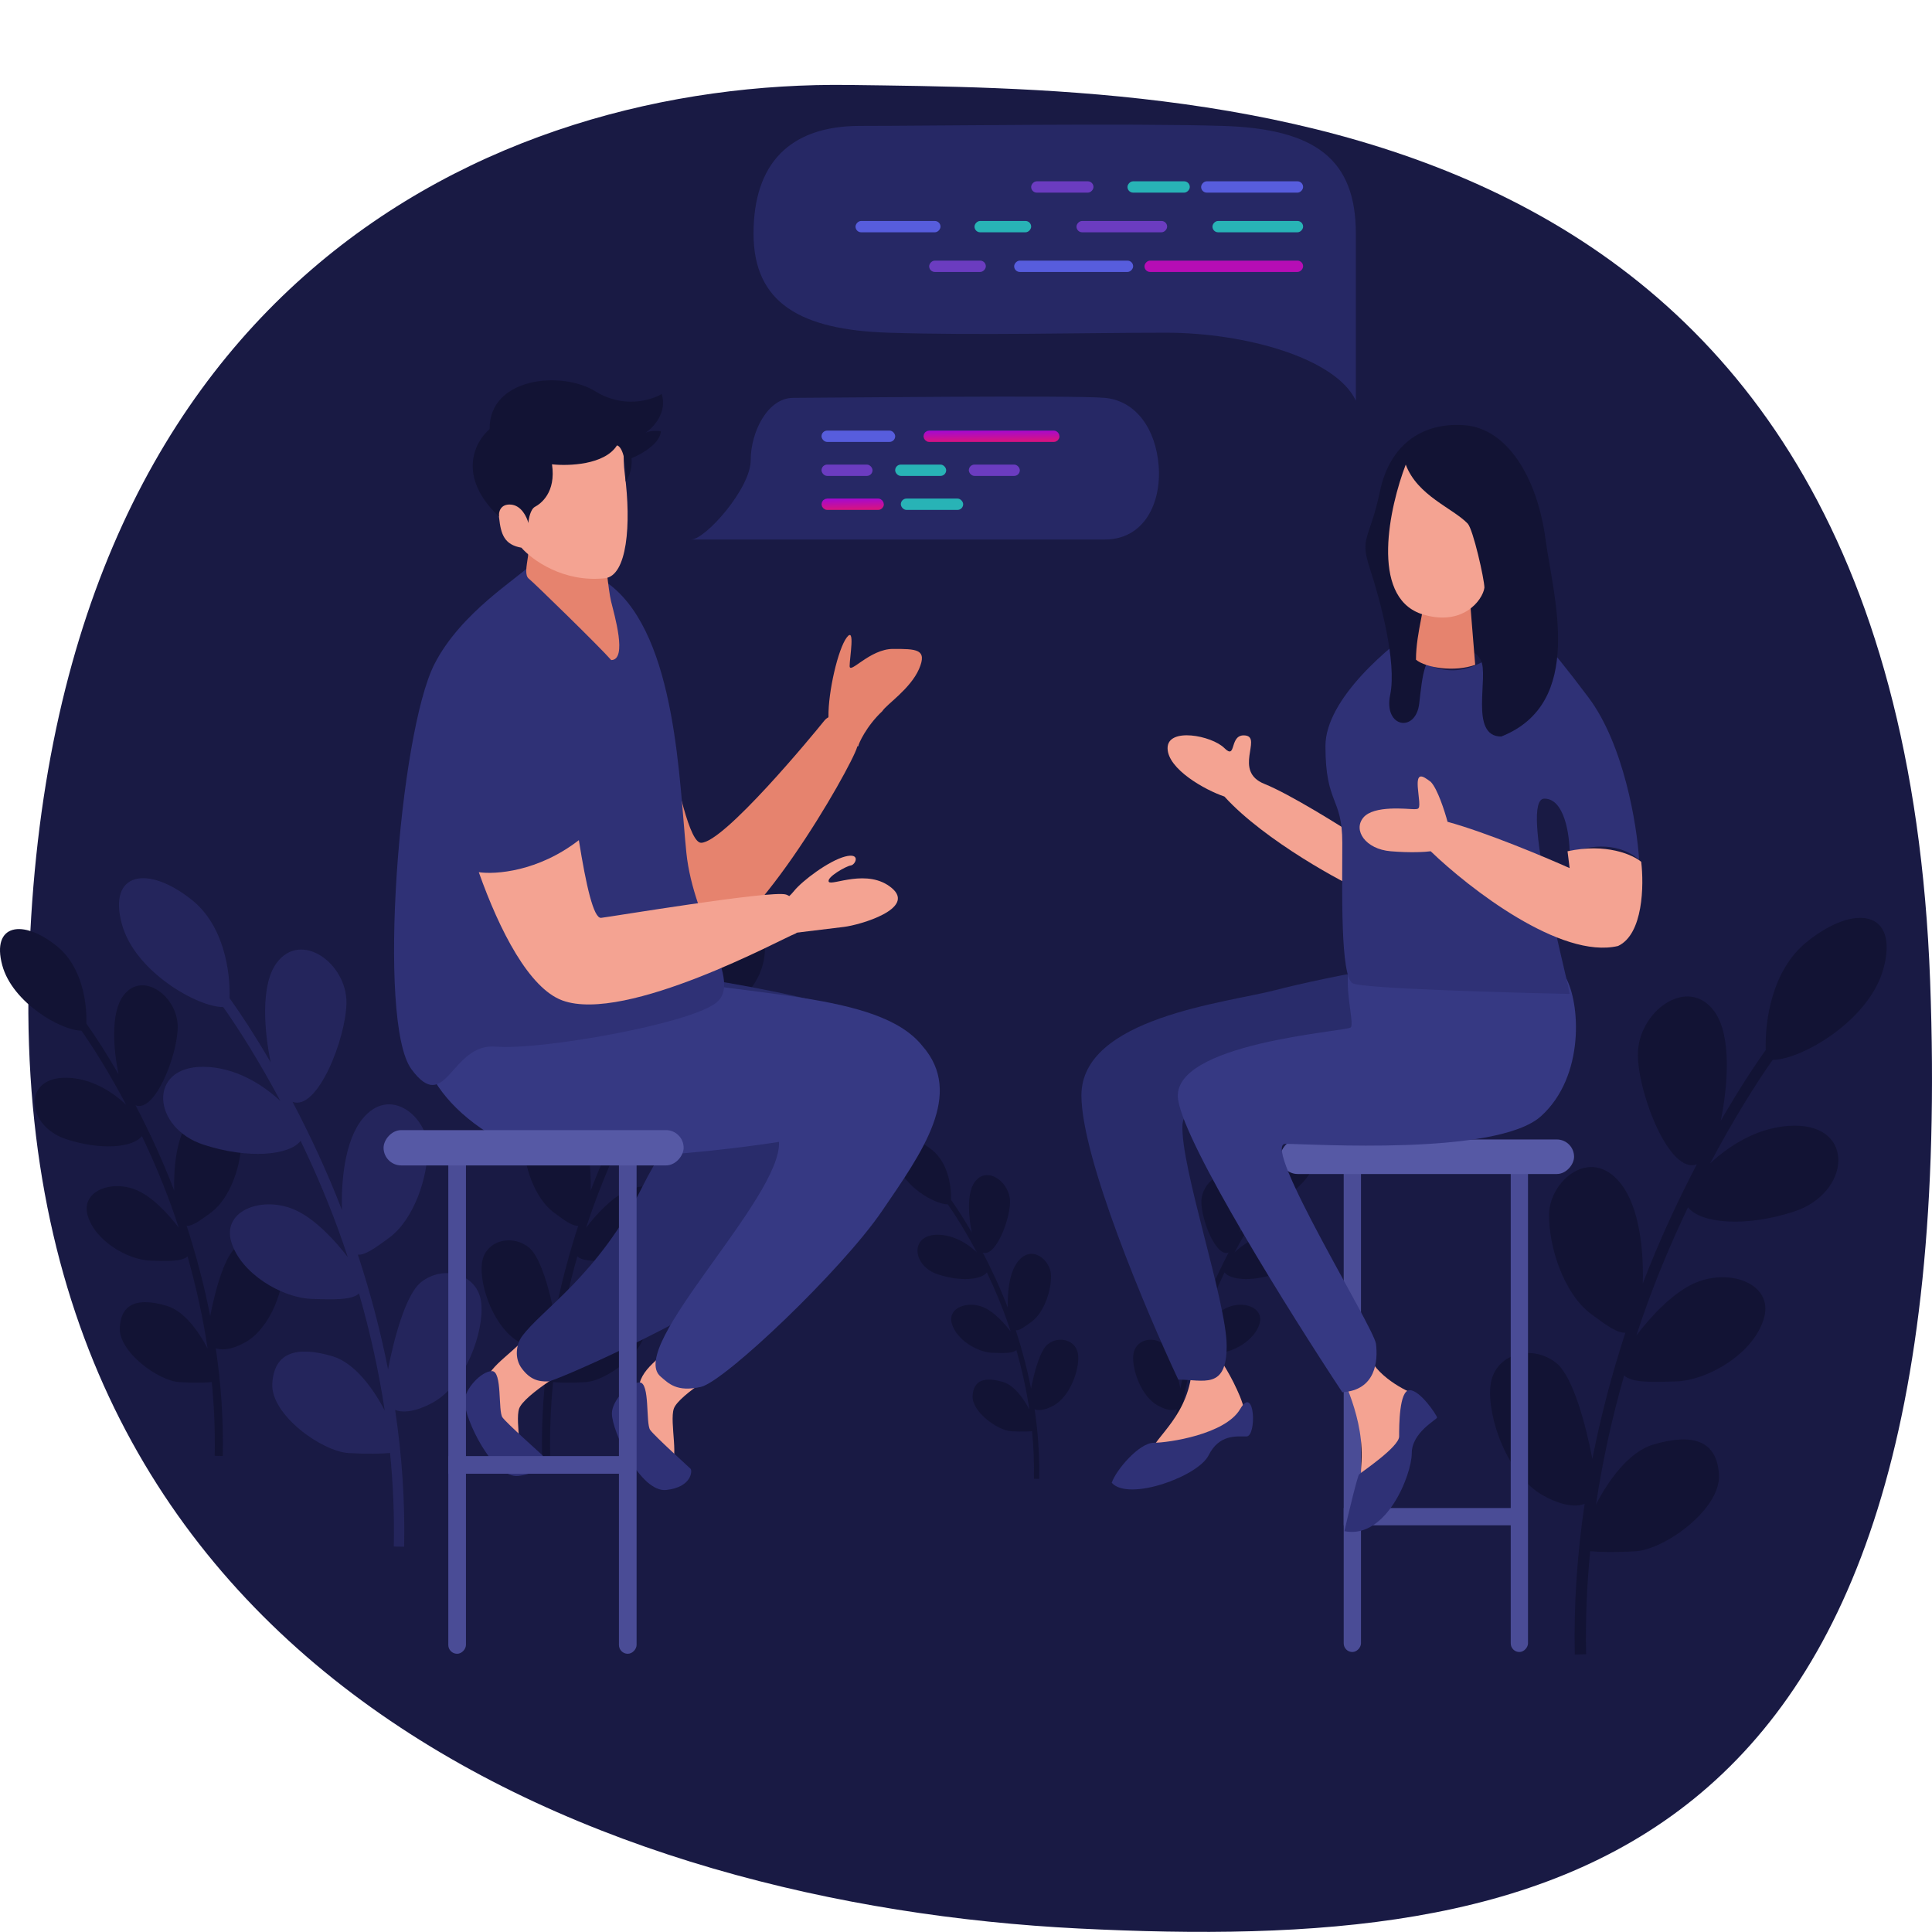 <svg width="341" height="341" viewBox="0 0 341 341" fill="none" xmlns="http://www.w3.org/2000/svg">
<path d="M340.67 173.146C346.514 330.791 273.879 344.553 190.39 340.383C106.901 336.212 2.54 296.175 5.044 173.146C7.549 50.117 87.281 14.162 149.897 14.996C212.514 15.83 334.826 15.502 340.67 173.146Z" fill="#191A44"/>
<path d="M194.999 95.222H121.999C124.498 95.222 132.5 86.223 132.5 81.222C132.5 76.222 135.5 70.222 140 70.222C144.5 70.222 189.5 69.722 194.999 70.222C200.498 70.722 204.005 75.723 204.505 82.223C205.005 88.723 201.999 95.222 194.999 95.222Z" fill="#262865"/>
<rect x="145" y="76" width="13" height="2" rx="1" fill="#575DDD"/>
<rect x="163.5" y="76.5" width="23" height="1" rx="0.5" stroke="url(#tech0_linear)"/>
<rect x="145" y="82" width="9" height="2" rx="1" fill="#6B3CC0"/>
<rect x="158" y="82" width="9" height="2" rx="1" fill="#28B3B6"/>
<rect x="171" y="82" width="9" height="2" rx="1" fill="#6B3CC0"/>
<rect x="145.5" y="88.5" width="10" height="1" rx="0.5" stroke="url(#tech1_linear)"/>
<rect x="159" y="88" width="11" height="2" rx="1" fill="#28B3B6"/>
<path d="M120.625 181.911C118.433 185.027 115.61 189.562 112.743 194.979C115.167 192.704 118.933 190.263 123.336 190.221C131.097 190.145 130.426 198.724 123.336 201.056C117.192 203.078 111.513 202.557 109.953 200.521C107.839 204.947 105.805 209.767 104.096 214.758C103.998 215.044 103.901 215.331 103.804 215.619C103.684 215.978 103.565 216.337 103.448 216.697C105.156 214.446 107.798 211.543 110.486 210.237C114.977 208.055 120.798 210.086 119.529 214.526C118.261 218.966 112.514 222.352 108.484 222.502C105.362 222.619 102.868 222.672 101.902 221.753C100.377 227.1 99.175 232.544 98.353 238.039C99.857 235.115 102.441 231.408 105.573 230.479C110.648 228.974 113.634 230.027 113.857 234.317C114.081 238.606 107.066 243.723 103.334 243.948C100.831 244.1 98.727 244.053 97.622 243.938C97.197 248.261 97.016 252.606 97.108 256.951L95.68 256.981C95.546 250.612 95.987 244.249 96.921 237.957C95.983 238.326 94.31 238.338 91.766 236.95C87.214 234.467 84.602 227.017 85.05 223.029C85.497 219.041 90.199 217.687 93.334 220.17C95.463 221.856 97.091 228.074 97.897 232.292C98.954 226.895 100.359 221.567 102.059 216.348C101.136 216.458 99.78 215.522 97.737 213.999C94.304 211.441 92.364 205.496 92.438 201.357C92.513 197.219 97.662 192.704 101.469 197.52C103.909 200.607 104.37 206.252 104.253 210.141C106.321 204.744 108.701 199.629 111.071 195.089C107.641 196.435 103.7 186.291 103.633 181.341C103.558 175.848 109.902 171.183 113.26 175.773C115.55 178.902 114.931 185.434 114.082 189.6C116.173 185.974 118.143 182.924 119.752 180.67C119.633 177.036 120.506 170.612 124.903 167.044C131.023 162.078 136.545 163.131 134.605 170.355C132.82 177 124.152 181.926 120.625 181.911Z" fill="#121334"/>
<path d="M14.375 181.911C16.567 185.027 19.39 189.562 22.257 194.979C19.833 192.704 16.067 190.263 11.664 190.221C3.903 190.145 4.574 198.724 11.664 201.056C17.808 203.078 23.487 202.557 25.047 200.521C27.161 204.947 29.195 209.767 30.904 214.758C31.002 215.044 31.099 215.331 31.195 215.619C31.316 215.978 31.435 216.337 31.552 216.697C29.844 214.446 27.202 211.543 24.514 210.237C20.023 208.055 14.202 210.086 15.471 214.526C16.739 218.966 22.486 222.352 26.516 222.502C29.637 222.619 32.132 222.672 33.098 221.753C34.623 227.1 35.825 232.544 36.647 238.039C35.143 235.115 32.559 231.408 29.427 230.479C24.352 228.974 21.366 230.027 21.143 234.317C20.919 238.606 27.934 243.723 31.666 243.948C34.169 244.1 36.273 244.053 37.378 243.938C37.803 248.261 37.984 252.606 37.892 256.951L39.321 256.981C39.454 250.612 39.013 244.249 38.079 237.957C39.017 238.326 40.69 238.338 43.234 236.95C47.786 234.467 50.398 227.017 49.95 223.029C49.503 219.041 44.801 217.687 41.666 220.17C39.537 221.856 37.909 228.074 37.103 232.292C36.046 226.895 34.641 221.567 32.941 216.348C33.864 216.458 35.22 215.522 37.263 213.999C40.696 211.441 42.636 205.496 42.562 201.357C42.487 197.219 37.338 192.704 33.532 197.52C31.091 200.607 30.63 206.252 30.747 210.141C28.679 204.744 26.299 199.629 23.929 195.089C27.359 196.435 31.3 186.291 31.367 181.341C31.442 175.848 25.098 171.183 21.74 175.773C19.45 178.902 20.069 185.434 20.918 189.6C18.827 185.974 16.857 182.924 15.248 180.67C15.367 177.036 14.494 170.612 10.097 167.044C3.977 162.078 -1.545 163.131 0.395 170.355C2.18 177 10.848 181.926 14.375 181.911Z" fill="#121334"/>
<path d="M39.4 177.75C42.206 181.703 45.819 187.457 49.489 194.33C46.387 191.444 41.565 188.347 35.93 188.293C25.995 188.197 26.855 199.082 35.93 202.041C43.794 204.606 51.064 203.945 53.06 201.362C55.766 206.978 58.369 213.094 60.557 219.426C60.682 219.789 60.806 220.153 60.93 220.519C61.084 220.974 61.236 221.43 61.387 221.886C59.201 219.03 55.819 215.347 52.379 213.69C46.63 210.921 39.178 213.499 40.802 219.132C42.426 224.765 49.782 229.061 54.941 229.252C58.936 229.4 62.129 229.467 63.366 228.301C65.318 235.086 66.856 241.993 67.907 248.965C65.983 245.255 62.676 240.552 58.666 239.373C52.17 237.464 48.349 238.8 48.062 244.242C47.776 249.685 56.756 256.177 61.532 256.463C64.737 256.656 67.429 256.596 68.844 256.45C69.388 261.935 69.619 267.448 69.502 272.962L71.33 273C71.502 264.918 70.936 256.844 69.741 248.862C70.942 249.329 73.083 249.345 76.339 247.584C82.166 244.433 85.51 234.981 84.936 229.921C84.363 224.86 78.345 223.142 74.333 226.293C71.608 228.433 69.524 236.322 68.492 241.674C67.139 234.826 65.34 228.065 63.165 221.444C64.346 221.583 66.082 220.395 68.697 218.464C73.091 215.217 75.575 207.675 75.479 202.423C75.384 197.172 68.792 191.443 63.92 197.554C60.797 201.471 60.206 208.634 60.356 213.568C57.709 206.721 54.663 200.231 51.63 194.47C56.019 196.178 61.064 183.307 61.15 177.026C61.245 170.057 53.126 164.137 48.827 169.961C45.897 173.931 46.688 182.219 47.775 187.505C45.099 182.904 42.577 179.035 40.517 176.175C40.67 171.564 39.552 163.413 33.924 158.886C26.091 152.584 19.022 153.921 21.506 163.087C23.79 171.518 34.886 177.768 39.4 177.75Z" fill="#24255C"/>
<path d="M312.875 187.067C309.806 191.423 305.854 197.763 301.84 205.337C305.233 202.156 310.507 198.744 316.67 198.684C327.536 198.579 326.596 210.572 316.67 213.834C308.069 216.66 300.118 215.931 297.935 213.085C294.974 219.273 292.128 226.012 289.735 232.989C289.598 233.389 289.462 233.791 289.326 234.194C289.158 234.695 288.992 235.197 288.827 235.7C291.218 232.553 294.917 228.494 298.68 226.668C304.968 223.618 313.117 226.458 311.341 232.665C309.565 238.872 301.52 243.606 295.877 243.817C291.507 243.98 288.015 244.053 286.662 242.769C284.527 250.245 282.845 257.855 281.695 265.537C283.8 261.45 287.417 256.267 291.803 254.968C298.908 252.864 303.087 254.337 303.4 260.334C303.714 266.33 293.892 273.484 288.668 273.8C285.163 274.012 282.218 273.946 280.67 273.785C280.075 279.829 279.823 285.903 279.951 291.979L277.951 292.021C277.764 283.115 278.383 274.219 279.69 265.424C278.376 265.939 276.035 265.956 272.473 264.016C266.099 260.544 262.443 250.129 263.069 244.553C263.696 238.977 270.279 237.084 274.667 240.555C277.648 242.913 279.927 251.606 281.055 257.504C282.535 249.958 284.503 242.508 286.882 235.213C285.591 235.366 283.692 234.057 280.832 231.929C276.025 228.352 273.309 220.041 273.413 214.254C273.518 208.468 280.727 202.156 286.056 208.889C289.472 213.205 290.119 221.097 289.954 226.535C292.85 218.99 296.181 211.838 299.499 205.491C294.698 207.373 289.18 193.191 289.086 186.27C288.982 178.59 297.863 172.068 302.564 178.485C305.769 182.86 304.903 191.992 303.715 197.816C306.642 192.747 309.4 188.483 311.653 185.332C311.486 180.251 312.709 171.27 318.864 166.282C327.432 159.338 335.164 160.811 332.447 170.911C329.948 180.201 317.813 187.088 312.875 187.067Z" fill="#121334"/>
<path d="M223.023 212.572C221.607 214.582 219.783 217.509 217.929 221.005C219.496 219.537 221.93 217.962 224.775 217.934C229.792 217.886 229.357 223.422 224.775 224.928C220.805 226.232 217.134 225.896 216.127 224.582C214.76 227.439 213.446 230.549 212.342 233.77C212.278 233.955 212.215 234.14 212.153 234.326C212.075 234.558 211.998 234.79 211.922 235.022C213.026 233.569 214.734 231.695 216.471 230.853C219.373 229.444 223.135 230.755 222.315 233.621C221.496 236.486 217.782 238.671 215.177 238.769C213.16 238.844 211.548 238.878 210.923 238.285C209.937 241.736 209.161 245.249 208.63 248.795C209.602 246.908 211.271 244.516 213.296 243.916C216.576 242.945 218.505 243.625 218.65 246.393C218.795 249.161 214.261 252.464 211.849 252.61C210.231 252.707 208.872 252.677 208.157 252.603C207.882 255.393 207.766 258.197 207.825 261.001L206.902 261.021C206.815 256.91 207.101 252.803 207.704 248.743C207.098 248.981 206.017 248.989 204.373 248.093C201.431 246.49 199.743 241.682 200.032 239.109C200.321 236.535 203.36 235.66 205.386 237.263C206.762 238.352 207.814 242.364 208.335 245.087C209.018 241.604 209.926 238.165 211.025 234.797C210.428 234.868 209.552 234.263 208.232 233.281C206.013 231.63 204.759 227.793 204.807 225.122C204.855 222.451 208.183 219.537 210.643 222.645C212.22 224.638 212.519 228.281 212.443 230.791C213.779 227.308 215.317 224.007 216.849 221.076C214.632 221.945 212.085 215.398 212.042 212.204C211.994 208.659 216.093 205.648 218.264 208.61C219.743 210.629 219.344 214.845 218.795 217.534C220.146 215.193 221.419 213.225 222.46 211.771C222.382 209.425 222.947 205.279 225.788 202.976C229.743 199.771 233.313 200.451 232.058 205.113C230.905 209.402 225.303 212.581 223.023 212.572Z" fill="#121334"/>
<path d="M167.291 212.572C168.707 214.582 170.532 217.509 172.385 221.005C170.818 219.537 168.384 217.962 165.539 217.934C160.523 217.886 160.957 223.422 165.539 224.928C169.51 226.232 173.18 225.896 174.188 224.582C175.554 227.439 176.868 230.549 177.973 233.77C178.036 233.955 178.099 234.14 178.162 234.326C178.239 234.558 178.316 234.79 178.392 235.022C177.288 233.569 175.581 231.695 173.844 230.853C170.941 229.444 167.179 230.755 167.999 233.621C168.819 236.486 172.533 238.671 175.137 238.769C177.155 238.844 178.767 238.878 179.391 238.285C180.377 241.736 181.153 245.249 181.684 248.795C180.713 246.908 179.043 244.516 177.018 243.916C173.739 242.945 171.809 243.625 171.665 246.393C171.52 249.161 176.054 252.464 178.465 252.61C180.084 252.707 181.443 252.677 182.157 252.603C182.432 255.393 182.549 258.197 182.489 261.001L183.413 261.021C183.499 256.91 183.213 252.803 182.61 248.743C183.216 248.981 184.297 248.989 185.941 248.093C188.884 246.49 190.572 241.682 190.282 239.109C189.993 236.535 186.954 235.66 184.929 237.263C183.553 238.352 182.5 242.364 181.98 245.087C181.297 241.604 180.388 238.165 179.29 234.797C179.886 234.868 180.762 234.263 182.083 233.281C184.302 231.63 185.556 227.793 185.507 225.122C185.459 222.451 182.131 219.537 179.671 222.645C178.094 224.638 177.796 228.281 177.872 230.791C176.535 227.308 174.997 224.007 173.466 221.076C175.682 221.945 178.229 215.398 178.273 212.204C178.321 208.659 174.221 205.648 172.051 208.61C170.571 210.629 170.971 214.845 171.519 217.534C170.168 215.193 168.895 213.225 167.855 211.771C167.932 209.425 167.368 205.279 164.526 202.976C160.571 199.771 157.002 200.451 158.256 205.113C159.41 209.402 165.012 212.581 167.291 212.572Z" fill="#121334"/>
<rect width="3.049" height="87.417" rx="1.525" transform="matrix(-1 0 0 1 240.215 204.165)" fill="#4A4C96"/>
<rect width="3.049" height="87.417" rx="1.525" transform="matrix(-1 0 0 1 269.695 204.165)" fill="#4A4C96"/>
<rect width="30.494" height="3.049" transform="matrix(-1 0 0 1 267.662 266.171)" fill="#4A4C96"/>
<rect width="51.84" height="6.099" rx="3.049" transform="matrix(-1 0 0 1 277.826 201.116)" fill="#5659A5"/>
<path d="M210.431 240.939C210.059 249.856 203.743 253.571 203 256.544C203.867 256.791 205.749 257.287 206.344 257.287C207.087 257.287 219.719 252.828 219.719 249.856C219.719 247.478 217.242 242.92 216.004 240.939C214.27 237.967 210.728 233.805 210.431 240.939Z" fill="#F4A392"/>
<path d="M240.261 258.738C241.004 250.193 236.546 242.762 236.174 240.905C237.536 238.799 240.484 235.405 241.375 238.675C242.49 242.762 248.435 245.734 249.921 246.105C251.407 246.477 247.691 254.279 247.691 255.394C247.691 256.508 239.518 267.283 240.261 258.738Z" fill="#F4A392"/>
<path d="M216.11 140.589C223.169 148.391 237.659 156.193 240.631 157.308V148.391C236.668 145.79 227.627 140.143 223.169 138.359C217.596 136.129 222.797 130.185 219.825 129.814C216.853 129.442 218.339 134.273 216.11 132.043C213.88 129.814 206.078 128.328 206.078 132.043C206.078 135.759 212.766 139.474 216.11 140.589Z" fill="#F4A392"/>
<path d="M216.509 237.559C216.509 245.362 212.422 243.503 207.964 243.504C202.267 231.367 190.873 204.344 190.873 193.346C190.873 179.599 216.509 176.998 225.055 174.769C233.6 172.54 258.864 167.338 260.722 170.682C262.58 174.026 254.778 193.346 243.631 193.346C232.485 193.346 209.078 191.116 208.707 198.547C208.335 205.978 216.509 229.756 216.509 237.559Z" fill="#292C6B"/>
<path d="M242.861 237.189C243.232 240.161 242.861 245.362 236.916 245.734C227.752 231.863 209.125 202.115 207.936 194.09C206.45 184.058 237.659 182.086 238.402 181.343C239.145 180.6 236.916 173.541 238.402 169.826C239.888 166.11 273.698 167.968 276.299 172.426C278.9 176.885 279.802 189.941 272 197C264.198 204.059 231.343 201.892 226.885 201.892C222.426 201.892 242.49 234.216 242.861 237.189Z" fill="#363983"/>
<path d="M203.651 254.651C201.051 254.652 196.964 259.481 196.221 261.711C199.193 265.055 211.454 260.596 213.311 256.88C215.169 253.165 218.141 253.536 219.999 253.536C221.857 253.536 221.485 244.248 218.885 248.706C216.284 253.165 206.252 254.651 203.651 254.651Z" fill="#2F3176"/>
<path d="M239.89 260.224C239.593 260.521 238.032 267.035 237.289 270.255C244.72 271.741 249.178 260.224 249.178 256.508C249.178 252.793 253.637 250.564 253.637 250.192C253.637 249.821 250.665 245.362 248.807 245.362C246.949 245.362 246.949 251.678 246.949 253.536C246.949 255.394 240.261 259.852 239.89 260.224Z" fill="#2F3176"/>
<path d="M272.583 140.96C268.125 140.961 276.299 170.967 277.042 175.426C265.029 175.178 240.557 174.46 238.773 173.568C236.544 172.453 236.916 156.936 236.916 148.762C236.916 140.588 233.943 142.074 233.943 131.671C233.943 123.349 245.337 113.837 251.034 110.122C248.805 113.094 249.548 117.924 255.864 118.296C262.181 118.667 268.125 111.608 269.24 111.236C270.354 110.865 272.583 112.723 280.386 123.126C286.628 131.448 288.931 145.666 289.303 151.734C285.142 148.167 279.395 149.505 277.042 150.619C277.042 147.4 276.15 140.96 272.583 140.96Z" fill="#2F3176"/>
<path d="M250.291 139.475C249.919 136.131 251.034 136.874 252.52 137.989C253.709 139.178 254.997 143.19 255.493 145.048C262.329 146.922 272.707 151.278 277.042 153.221L276.67 150.249C283.507 148.763 288.188 150.868 289.674 152.107C290.17 156.194 290.046 164.888 285.587 166.968C275.482 169.346 259.332 156.813 252.52 150.249C251.654 150.373 249.028 150.546 245.462 150.249C241.003 149.878 238.774 146.534 240.632 144.304C242.489 142.075 248.433 142.818 249.548 142.818C250.662 142.818 250.663 142.818 250.291 139.475Z" fill="#F4A392"/>
<path d="M258.637 75.066C265.874 75.679 271.302 83.966 272.81 95.321C274.12 105.181 279.885 124.096 264.97 130C259.24 130 262.859 119.258 261.351 116.496C259.843 113.734 257.431 115.269 254.415 115.269C251.4 115.269 251.098 118.952 250.495 124.169C249.892 129.386 244.162 128.465 245.369 122.634C246.575 116.803 243.559 105.755 241.749 100.231C239.94 94.707 241.749 95.321 243.559 86.728C245.368 78.135 251.399 74.452 258.637 75.066Z" fill="#121334"/>
<path fill-rule="evenodd" clip-rule="evenodd" d="M250.818 109.286C250.398 111.465 249.922 113.942 249.922 116.438C251.661 117.888 256.79 118.658 260.373 117.341C260.191 115.198 259.924 111.959 259.691 108.953C259.658 108.529 259.626 108.109 259.595 107.698C259.537 106.721 259.513 105.765 259.491 104.903C259.453 103.352 259.421 102.105 259.21 101.577C258.616 100.091 258.963 96.251 259.21 94.518C252.151 94.146 251.037 100.834 251.408 104.178C251.552 105.47 251.21 107.248 250.818 109.286Z" fill="#E6836E"/>
<path d="M250.773 108.331C241.792 105.147 245.259 89.45 248.115 82C250.182 87.512 256.387 89.654 259.046 92.409C260 93.398 262 102.245 262 103.737C261.705 105.881 258.159 110.779 250.773 108.331Z" fill="#F4A392"/>
<path d="M239.307 41.223V70.722C235.807 63.222 219.807 58.723 205.807 58.723C191.807 58.723 172.307 59.223 156.807 58.723C141.307 58.223 133 53.5 133 41.223C133 28.945 139.307 22.222 151.807 22.222C164.307 22.222 199.307 21.722 215.807 22.222C232.307 22.722 239.307 28.223 239.307 41.223Z" fill="#262865"/>
<rect width="18" height="2" rx="1" transform="matrix(-1 0 0 1 230 32)" fill="#575DDD"/>
<rect width="11" height="2" rx="1" transform="matrix(-1 0 0 1 210 32)" fill="#28B3B6"/>
<rect width="11" height="2" rx="1" transform="matrix(-1 0 0 1 193 32)" fill="#6B3CC0"/>
<rect width="16" height="2" rx="1" transform="matrix(-1 0 0 1 230 39)" fill="#28B3B6"/>
<rect width="16" height="2" rx="1" transform="matrix(-1 0 0 1 206 39)" fill="#6B3CC0"/>
<rect width="10" height="2" rx="1" transform="matrix(-1 0 0 1 182 39)" fill="#28B3B6"/>
<rect width="15" height="2" rx="1" transform="matrix(-1 0 0 1 166 39)" fill="#575DDD"/>
<rect width="28" height="2" rx="1" transform="matrix(-1 0 0 1 230 46)" fill="#B60DB5"/>
<rect width="21" height="2" rx="1" transform="matrix(-1 0 0 1 200 46)" fill="#575DDD"/>
<rect width="10" height="2" rx="1" transform="matrix(-1 0 0 1 174 46)" fill="#6B3CC0"/>
<path d="M91.635 248.604C92.474 246.25 100.943 241.052 102.746 240.48C102.038 236.029 99.613 228.333 95.58 233.15C90.538 239.172 86.587 240.6 85.58 244.131C84.573 247.663 88.81 258.491 90.796 258.437C92.781 258.383 90.796 250.958 91.635 248.604Z" fill="#F4A392"/>
<path d="M118.939 248.601C119.779 246.247 128.247 241.049 130.051 240.477C129.342 236.026 126.918 228.33 122.884 233.147C117.843 239.169 113.891 240.597 112.885 244.128C111.878 247.66 116.115 258.488 118.1 258.434C120.086 258.38 118.1 250.955 118.939 248.601Z" fill="#F4A392"/>
<path d="M96.81 243.823C98.689 243.75 180.487 208.588 162.127 184.107C155.737 176.575 115.461 171.482 115.461 171.482L113.344 185.932L135.439 188.815C135.439 188.815 123.629 188.982 113.344 209.529C105.517 225.166 95.61 231.086 92.106 235.906C91.178 237.181 90.693 239.659 92.105 241.543C93.518 243.426 94.93 243.896 96.81 243.823Z" fill="#292C6B"/>
<path d="M75.005 168.101C74.868 168.829 74.732 169.557 74.55 170.285C71.751 181.275 73.273 193.07 88.81 201.544C99.917 207.602 137.493 201.544 137.493 201.544C137.992 211.426 110.497 237.737 116.586 242.955C118.03 244.192 119.442 245.74 123.679 244.799C127.916 243.857 148.599 224.124 155.663 213.766C162.726 203.409 170.257 193.052 162.773 184.575C155.003 174.863 131.182 176.104 110.911 171.423C101.081 173.334 82.946 169.83 75.005 168.101Z" fill="#363983"/>
<path d="M151.492 131.706C149.28 132.042 145.06 132.008 145.877 129.18C146.085 128.46 146.187 127.53 146.226 126.481C146.162 122.11 147.919 114.535 149.451 112.515C150.982 110.495 149.961 116.05 149.961 117.565C149.961 119.08 153.535 114.535 157.619 114.535C161.703 114.535 163.745 114.535 162.213 118.07C160.682 121.605 156.4 124.382 155.733 125.519C152.906 128.158 151.492 131.33 151.492 131.706Z" fill="#E6836E"/>
<path d="M123.743 148.751C119.739 148.751 115.144 109.458 111.641 108.453C108.138 107.448 107.168 148.751 107.168 148.751C107.168 148.751 112.733 167.121 122.242 167.624C131.75 168.126 150.285 135.382 151.286 131.864C152.287 128.347 147.483 124.699 145.481 127.212C143.479 129.724 127.747 148.751 123.743 148.751Z" fill="#E6836E"/>
<path d="M76.666 117.242C81.321 108.067 91.588 101.957 93.608 99.739C96.341 98.424 102.075 98.799 107.822 103.356C119.411 112.546 119.873 138.048 121.145 150.51C122.418 162.972 131.14 173.205 126.432 176.972C121.724 180.738 95.352 185.403 87.476 184.729C79.6 184.055 78.73 197.027 72.61 188.706C66.49 180.385 70.449 129.494 76.666 117.242Z" fill="#2F3176"/>
<path d="M107.848 106.119C108.412 108.449 110.803 116.489 107.881 116.503C105.857 114.18 94.098 102.713 93.347 102.147C92.597 101.58 92.927 99.993 93.185 98.237C93.443 96.48 93.179 92.018 92.877 89.769L106.549 95.438C106.794 98.221 107.397 104.254 107.848 106.119Z" fill="#E6836E"/>
<path d="M106.751 102.066C99.404 102.849 93.878 98.795 92.033 96.67C89.022 96.147 88.405 94.313 88.093 91.391C87.588 88.237 87.623 82.365 87.704 79.823L113.071 72.263C111.761 73.177 109.37 76.753 110.285 83.748C111.429 92.491 110.716 101.643 106.751 102.066Z" fill="#F4A392"/>
<path d="M111.455 80.878C111.669 82.882 110.852 84.46 110.417 84.999C110.569 80.087 109.464 78.698 108.892 78.618C106.726 82.058 100.347 82.274 97.428 81.952C98.171 86.939 95.427 88.92 94.428 89.448C93.629 89.871 93.314 91.537 93.256 92.317C93.006 91.289 92.037 89.197 90.165 89.059C88.293 88.921 87.988 90.417 88.069 91.182C80.554 84.047 83.84 77.913 86.422 75.738C86.3 66.675 99.031 65.317 105.133 69.099C110.015 72.124 114.938 70.656 116.79 69.544C117.814 72.812 115.311 75.472 113.932 76.393C114.731 75.97 116.074 76.023 116.645 76.103C116.543 78.309 113.142 80.206 111.455 80.878Z" fill="#121334"/>
<path d="M148.953 163.601L139.364 164.767L137.056 159.698C137.595 159.495 138.968 158.724 140.144 157.264C141.614 155.439 146.266 151.946 149.135 151.186C152.004 150.425 151.006 152.651 150.172 152.752C149.338 152.853 145.778 154.886 146.293 155.647C146.809 156.407 153.183 153.163 157.428 156.762C161.674 160.361 151.871 163.246 148.953 163.601Z" fill="#F4A392"/>
<path d="M140.266 164.839C138.346 165.515 110.492 180.708 99.251 176.578C93.411 174.433 88.186 164.321 84.508 153.941C87.4 154.378 94.98 153.86 102.169 148.288C103.45 156.33 104.774 162.117 106.096 162.002C107.187 161.908 136.176 157.084 138.719 157.884C141.262 158.685 142.186 164.162 140.266 164.839Z" fill="#F4A392"/>
<path d="M95.747 256.862C96.044 257.159 96 260 91.5 260.5C87 261 82 250.41 82 247.33C82 245.16 84.972 242 86.83 242C88.688 242 87.876 249.058 88.688 250.174C89.5 251.289 95.376 256.49 95.747 256.862Z" fill="#2F3176"/>
<path d="M121.894 259.249C122.195 259.554 122.15 262.469 117.602 262.982C113.054 263.495 108 252.63 108 249.469C108 247.242 111.004 244 112.882 244C114.759 244 113.938 251.243 114.759 252.387C115.581 253.531 121.519 258.868 121.894 259.249Z" fill="#2F3176"/>
<rect width="3.116" height="89.311" rx="1.558" transform="matrix(-1 0 0 1 82.24 202.582)" fill="#4A4C96"/>
<rect width="3.116" height="89.311" rx="1.558" transform="matrix(-1 0 0 1 112.359 202.582)" fill="#4A4C96"/>
<rect width="31.155" height="3.116" transform="matrix(-1 0 0 1 110.281 257)" fill="#4A4C96"/>
<rect width="52.964" height="6.231" rx="3.116" transform="matrix(-1 0 0 1 120.664 199.467)" fill="#5659A5"/>
<defs>
<linearGradient id="tech0_linear" x1="163" y1="76.007" x2="163.02" y2="78" gradientUnits="userSpaceOnUse">
<stop stop-color="#A209D4"/>
<stop offset="1" stop-color="#D61382"/>
</linearGradient>
<linearGradient id="tech1_linear" x1="145" y1="88.007" x2="145.043" y2="89.999" gradientUnits="userSpaceOnUse">
<stop stop-color="#A209D4"/>
<stop offset="1" stop-color="#D61382"/>
</linearGradient>
</defs>
</svg>
